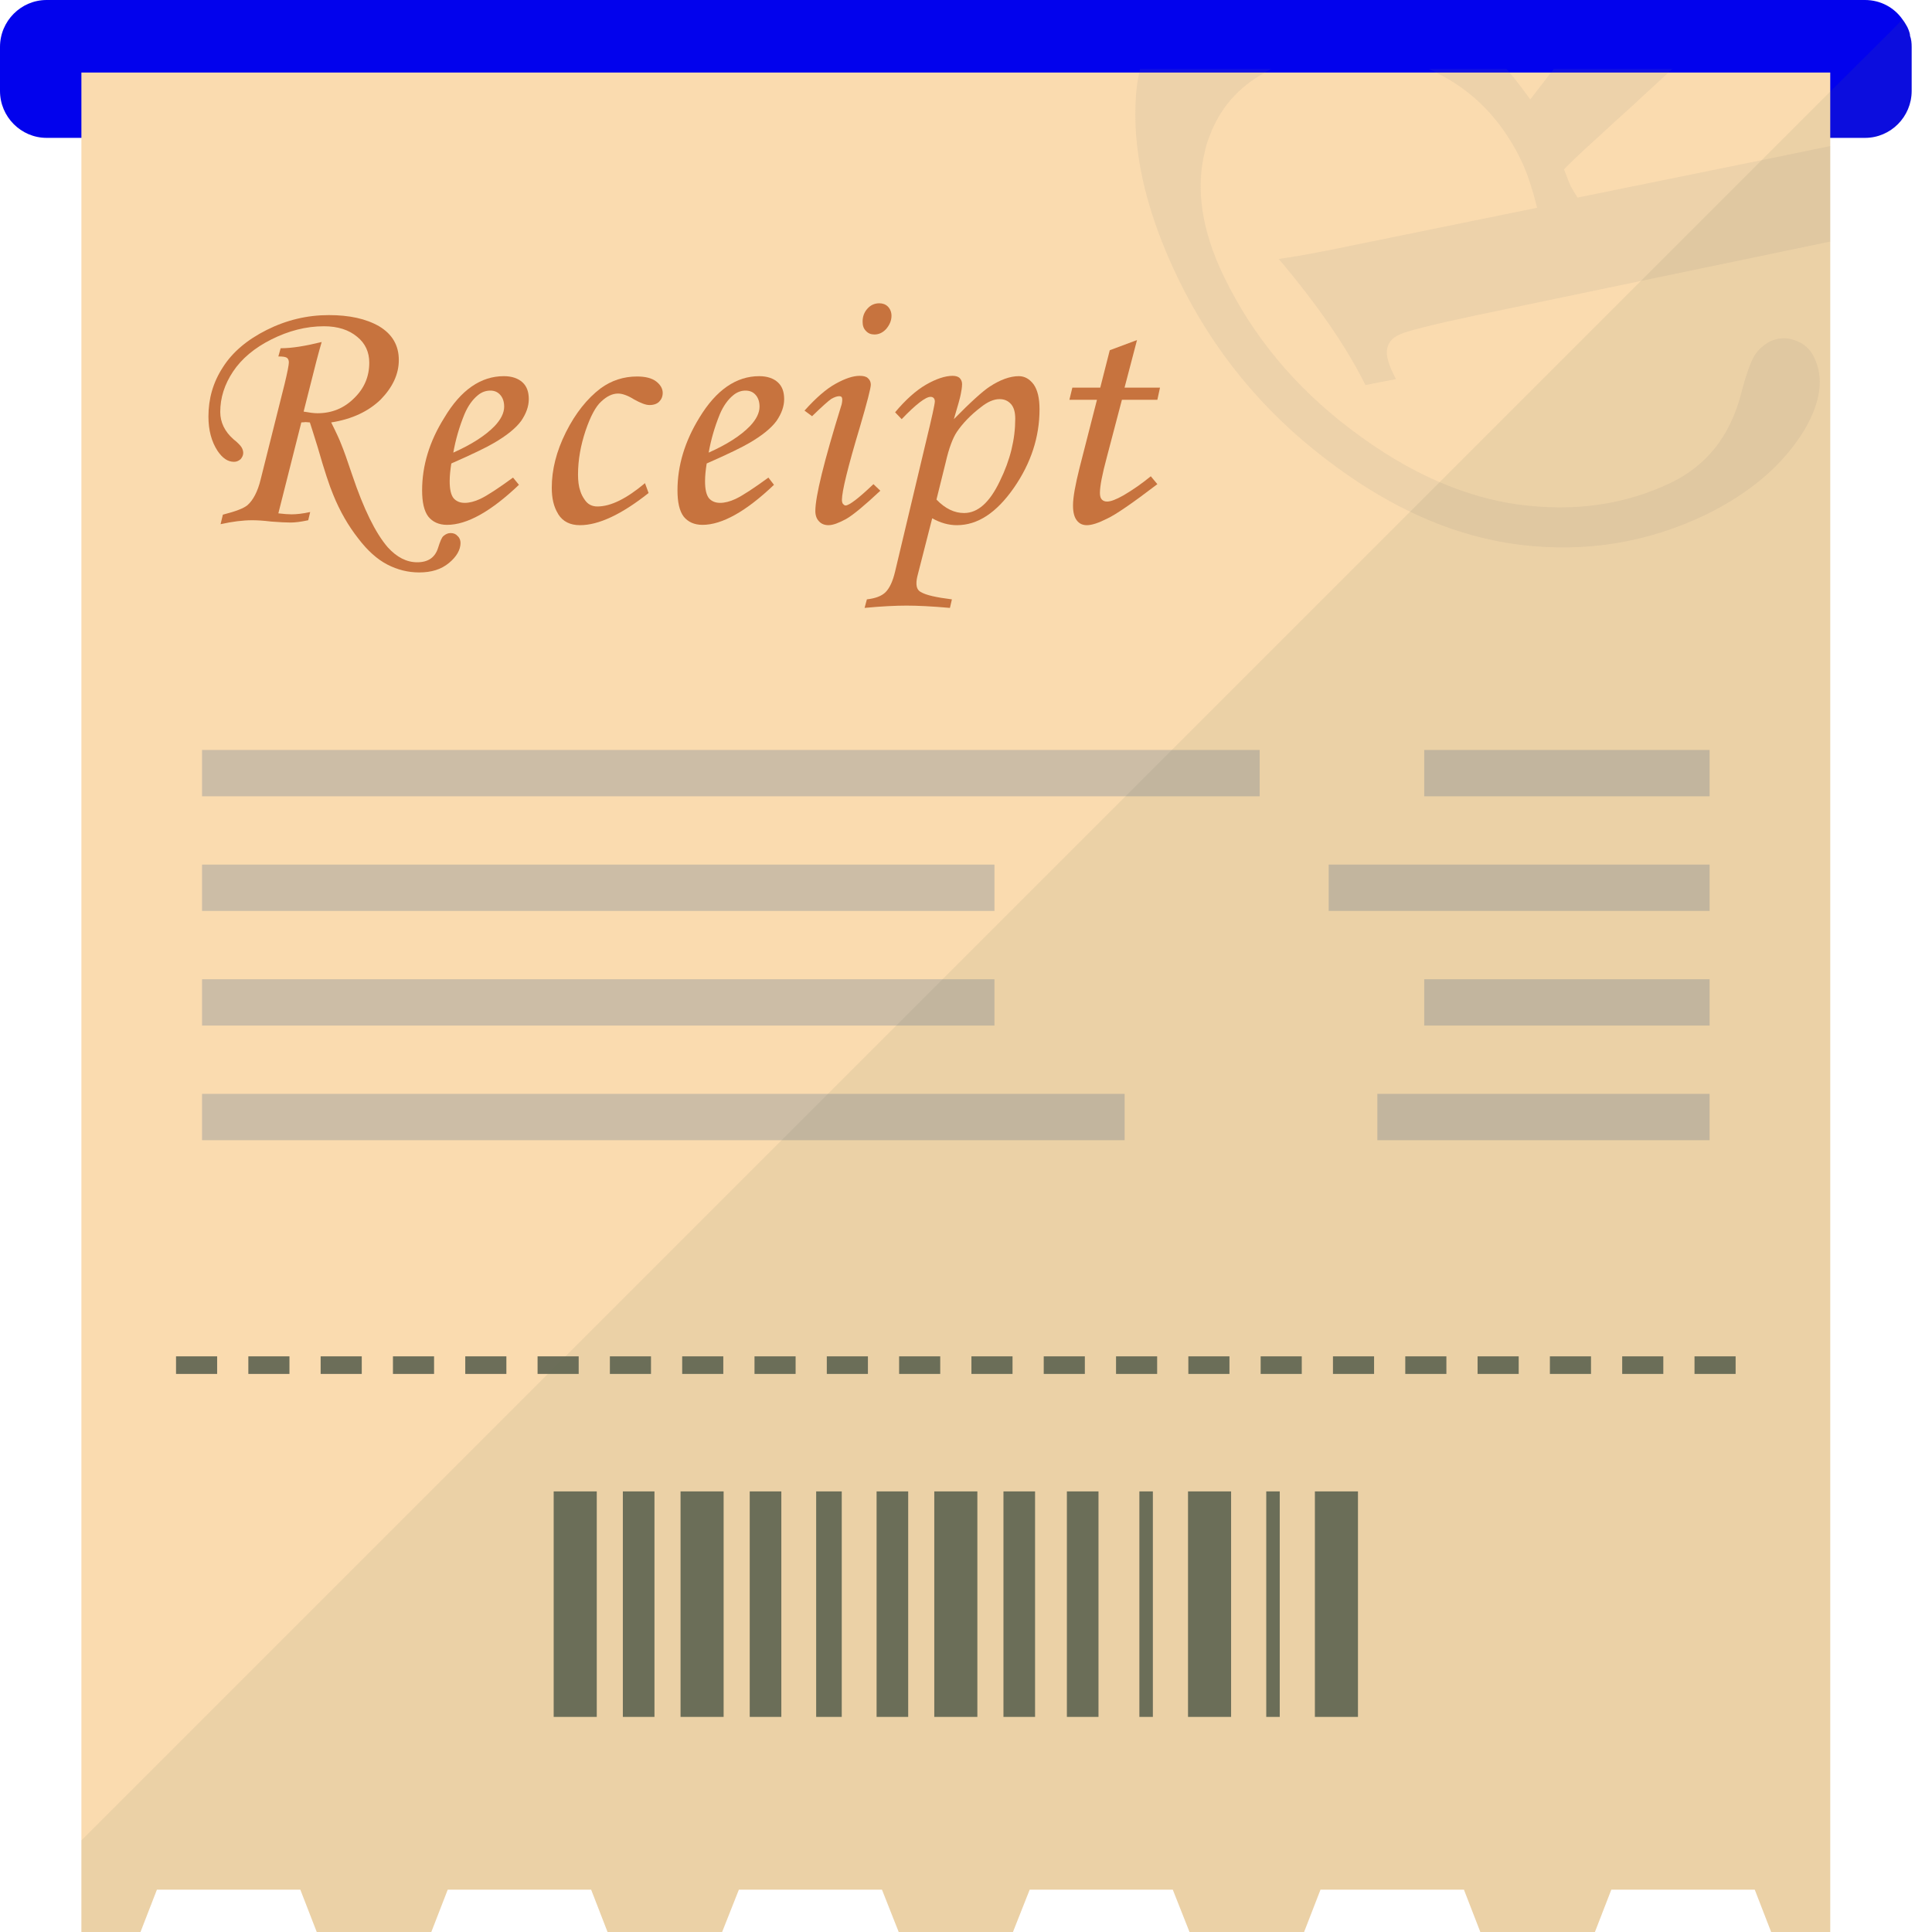 <!DOCTYPE svg PUBLIC "-//W3C//DTD SVG 1.1//EN" "http://www.w3.org/Graphics/SVG/1.1/DTD/svg11.dtd">
<!-- Uploaded to: SVG Repo, www.svgrepo.com, Transformed by: SVG Repo Mixer Tools -->
<svg version="1.1" id="_x36_" xmlns="http://www.w3.org/2000/svg" xmlns:xlink="http://www.w3.org/1999/xlink" viewBox="0 0 512 512" xml:space="preserve" width="64px" height="64px" fill="#000000">
<g id="SVGRepo_bgCarrier" stroke-width="0"/>
<g id="SVGRepo_tracerCarrier" stroke-linecap="round" stroke-linejoin="round"/>
<g id="SVGRepo_iconCarrier"> <g> <g> <path style="fill:#0202ed;" d="M506.607,12.439v11.656c0,6.871-5.567,12.44-12.352,12.44H12.352C5.567,36.535,0,30.966,0,24.095 V12.439C0,5.567,5.567,0,12.352,0h481.903c4.088,0,7.742,2.001,9.917,5.132c0.348,0.435,0.609,0.871,0.87,1.305 c0.087,0.174,0.261,0.434,0.348,0.608c0.174,0.261,0.261,0.609,0.435,0.958c0.174,0.521,0.348,0.956,0.348,1.478 C506.52,10.439,506.607,11.395,506.607,12.439z"/> <polygon style="fill:#FADBAF;" points="485.034,19.224 485.034,512 469.377,512 465.028,500.779 427.015,500.779 422.666,512 392.307,512 387.958,500.779 349.945,500.779 345.596,512 315.237,512 310.801,500.779 272.875,500.779 268.439,512 238.168,512 233.732,500.779 195.806,500.779 191.369,512 161.011,512 156.662,500.779 118.649,500.779 114.3,512 83.942,512 79.592,500.779 41.58,500.779 37.23,512 21.572,512 21.572,19.224 "/> <g> <path style="fill:#C7733E;" d="M121.259,142.048c-0.435-0.521-1.044-0.783-1.827-0.783c-0.695,0-1.304,0.261-1.913,0.783 c-0.435,0.348-0.87,1.392-1.392,3.045c-0.783,2.609-2.609,3.914-5.567,3.914c-2.784,0-5.393-1.305-7.829-4.001 c-3.218-3.741-6.35-10.091-9.395-19.138c-1.304-3.914-2.261-6.611-2.957-8.263c-0.348-0.957-1.218-2.87-2.609-5.654 c5.567-0.87,9.916-2.958,13.134-6.089c3.132-3.22,4.785-6.698,4.785-10.439c0-3.914-1.74-6.871-5.22-8.959 c-3.479-2.001-7.915-2.958-13.309-2.958c-5.741,0-11.222,1.305-16.44,3.914c-5.219,2.61-9.133,5.915-11.656,9.918 c-2.61,4.001-3.827,8.35-3.827,13.048c0,3.566,0.783,6.611,2.436,9.133c1.305,1.913,2.697,2.87,4.349,2.87 c0.696,0,1.218-0.261,1.74-0.696c0.435-0.521,0.695-1.044,0.695-1.653c0-0.521-0.174-1.043-0.435-1.478 c-0.261-0.435-0.957-1.218-2.175-2.175c-2.262-2-3.479-4.436-3.479-7.22c0-3.74,1.131-7.307,3.392-10.699 c2.262-3.391,5.654-6.263,10.178-8.524c4.523-2.262,9.133-3.479,13.918-3.479c3.653,0,6.611,0.956,8.786,2.783 c2.175,1.739,3.218,4.088,3.218,6.871c0,3.654-1.305,6.785-4.002,9.395c-2.697,2.697-5.915,4.001-9.742,4.001 c-0.957,0-2.175-0.174-3.653-0.435l3.393-13.395c0.609-2.262,1.044-3.915,1.392-5.045c-4.262,1.043-7.828,1.652-10.873,1.652 l-0.609,2.175c1.131,0,1.827,0.087,2.262,0.348c0.348,0.261,0.522,0.695,0.522,1.217c0,0.61-0.348,2.523-1.131,5.743 l-6.35,25.312c-0.783,3.218-2.001,5.48-3.48,6.785c-1.044,0.87-3.131,1.652-6.524,2.523l-0.609,2.522 c3.131-0.696,5.915-1.044,8.35-1.044c1.305,0,2.958,0.087,5.045,0.348c2.262,0.174,4.001,0.261,5.132,0.261 c1.131,0,2.697-0.174,4.698-0.609l0.522-2.175c-2.001,0.435-3.653,0.609-4.958,0.609c-0.87,0-2-0.087-3.48-0.261l6.089-24.095 c0.522,0,0.87-0.087,1.131-0.087l1.131,0.087c0.261,0.782,0.957,2.957,2.088,6.611c1.74,6.089,3.131,10.264,4.089,12.525 c1.826,4.523,4.088,8.35,6.611,11.57c2.436,3.218,5.045,5.566,7.742,6.959c2.697,1.391,5.48,2.088,8.438,2.088 c3.218,0,5.828-0.784,7.915-2.523c2.001-1.653,3.045-3.48,3.045-5.307C122.042,143.179,121.78,142.483,121.259,142.048z"/> <path style="fill:#C7733E;" d="M130.827,117.431c3.48-2,5.915-4.002,7.307-5.915c1.305-1.913,2-3.827,2-5.74 c0-1.913-0.522-3.393-1.653-4.436c-1.131-1.045-2.784-1.653-4.958-1.653c-6.089,0-11.395,3.654-15.744,10.96 c-4.001,6.351-5.915,12.788-5.915,19.312c0,3.13,0.522,5.479,1.653,6.958c1.131,1.392,2.784,2.175,4.958,2.175 c5.306,0,11.656-3.567,19.05-10.612l-1.566-1.915c-3.827,2.784-6.698,4.698-8.699,5.655c-1.479,0.694-2.871,1.043-4.089,1.043 c-1.304,0-2.261-0.434-2.957-1.217c-0.696-0.871-1.044-2.349-1.044-4.523c0-1.479,0.174-3.045,0.435-4.698 C125.347,120.301,129.088,118.475,130.827,117.431z M123.085,109.776c0.957-2.262,2.175-3.914,3.566-5.046 c1.044-0.869,2.175-1.217,3.306-1.217c1.044,0,1.913,0.348,2.609,1.13c0.696,0.784,1.044,1.827,1.044,3.132 c0,1.652-0.87,3.391-2.522,5.132c-2.436,2.523-6.089,4.871-10.96,7.045C120.737,116.562,121.693,113.169,123.085,109.776z"/> <path style="fill:#C7733E;" d="M173.885,101.078c-1.131-0.87-2.871-1.305-5.045-1.305c-3.566,0-6.785,1.044-9.655,3.131 c-3.566,2.697-6.698,6.611-9.221,11.657c-2.522,5.045-3.74,9.915-3.74,14.7c0,2.784,0.522,5.046,1.653,6.872 c0,0.087,0.087,0.087,0.087,0.174c1.218,1.913,3.131,2.87,5.741,2.87c4.958,0,11.047-2.87,18.18-8.524l-0.957-2.61 c-4.871,4.089-9.047,6.177-12.613,6.177c-1.479,0-2.609-0.609-3.393-1.827c-0.435-0.608-0.87-1.392-1.131-2.262 c-0.435-1.218-0.609-2.696-0.609-4.349c0-3.914,0.696-7.742,2.001-11.656c1.305-3.827,2.697-6.437,4.175-7.742 c1.479-1.392,2.957-2.088,4.436-2.088c1.131,0,2.609,0.521,4.262,1.566c1.74,0.956,3.044,1.478,4.088,1.478 c1.131,0,2.001-0.348,2.523-0.87c0.609-0.608,0.957-1.392,0.957-2.349C175.625,102.991,175.016,101.947,173.885,101.078z"/> <path style="fill:#C7733E;" d="M198.502,117.431c3.48-2,5.915-4.002,7.307-5.915c1.305-1.913,2.001-3.827,2.001-5.74 c0-1.913-0.522-3.393-1.653-4.436c-1.131-1.045-2.784-1.653-4.958-1.653c-6.089,0-11.395,3.654-15.832,10.96 c-3.914,6.351-5.828,12.788-5.828,19.312c0,3.13,0.522,5.479,1.653,6.958c1.131,1.392,2.784,2.175,4.958,2.175 c5.219,0,11.569-3.567,18.963-10.612l-1.479-1.915c-3.827,2.784-6.698,4.698-8.699,5.655c-1.479,0.694-2.87,1.043-4.088,1.043 c-1.305,0-2.262-0.434-2.958-1.217c-0.695-0.871-1.044-2.349-1.044-4.523c0-1.479,0.174-3.045,0.435-4.698 C193.022,120.301,196.762,118.475,198.502,117.431z M190.76,109.776c0.957-2.262,2.175-3.914,3.567-5.046 c1.044-0.869,2.175-1.217,3.218-1.217c1.131,0,2.001,0.348,2.697,1.13c0.696,0.784,1.044,1.827,1.044,3.132 c0,1.652-0.87,3.391-2.523,5.132c-2.435,2.523-6.089,4.871-10.96,7.045C188.412,116.562,189.369,113.169,190.76,109.776z"/> <path style="fill:#C7733E;" d="M231.47,128.305c-3.915,3.741-6.437,5.654-7.394,5.654c-0.261,0-0.435-0.174-0.696-0.435 c-0.174-0.261-0.261-0.61-0.261-1.044c0-2.262,1.566-8.699,4.784-19.398c1.913-6.524,2.871-10.265,2.871-11.134 c0-0.696-0.261-1.305-0.783-1.739c-0.435-0.435-1.218-0.608-2.175-0.608c-1.74,0-3.827,0.694-6.35,2.088 c-2.523,1.391-5.219,3.74-8.264,7.132l2,1.479c2.697-2.61,4.349-4.089,5.132-4.61c0.783-0.435,1.479-0.697,2.088-0.697 c0.522,0,0.783,0.261,0.783,0.871c0,0.521-0.087,1.217-0.348,1.913c-4.523,14.613-6.785,23.834-6.785,27.661 c0,1.132,0.348,2.088,0.957,2.697c0.609,0.695,1.479,1.044,2.522,1.044c1.218,0,2.784-0.608,4.698-1.653 c1.826-1.043,4.871-3.566,9.046-7.48L231.47,128.305z M235.297,81.245c-0.609-0.608-1.392-0.87-2.262-0.87 c-1.217,0-2.261,0.434-3.131,1.392c-0.87,0.957-1.304,2.088-1.304,3.479c0,1.045,0.261,1.827,0.87,2.436 c0.609,0.697,1.392,0.958,2.262,0.958c1.131,0,2.175-0.435,3.131-1.479c0.87-1.044,1.392-2.175,1.392-3.48 C236.254,82.724,235.906,81.854,235.297,81.245z"/> <path style="fill:#C7733E;" d="M273.919,101.86c-1.044-1.392-2.348-2.175-3.914-2.175c-2.348,0-4.958,0.957-7.741,2.783 c-1.74,1.132-4.871,3.915-9.482,8.613c1.044-3.48,1.653-5.654,1.827-6.611c0.174-0.87,0.348-1.827,0.348-2.696 c0-0.697-0.261-1.219-0.696-1.653c-0.435-0.348-1.044-0.521-1.826-0.521c-1.914,0-4.349,0.782-7.046,2.348 c-2.697,1.566-5.393,4.002-8.177,7.307l1.74,1.827c3.74-3.915,6.35-5.915,7.654-5.915c0.696,0,1.131,0.435,1.131,1.218 c0,0.696-0.783,4.262-2.348,10.699l-8.177,34.36c-0.609,2.609-1.479,4.436-2.523,5.479c-1.044,1.045-2.697,1.653-4.958,1.915 l-0.608,2.262c4.523-0.435,8.263-0.608,11.134-0.608c2.784,0,6.611,0.173,11.482,0.608l0.522-2.262 c-4.175-0.521-6.872-1.131-8.177-1.915c-0.87-0.434-1.218-1.217-1.218-2.348c0-0.608,0.087-1.305,0.348-2.262l3.827-14.962 c2.175,1.219,4.349,1.827,6.524,1.827c5.567,0,10.525-3.306,15.135-9.917c4.523-6.524,6.785-13.483,6.785-20.79 C275.485,105.514,274.963,103.34,273.919,101.86z M264.96,127.522c-2.697,5.653-5.828,8.437-9.482,8.437 c-2.522,0-4.958-1.131-7.306-3.567l2.435-9.829c0.87-3.827,1.914-6.524,2.958-8.089c1.479-2.175,3.566-4.436,6.437-6.611 c1.74-1.392,3.393-2.088,4.871-2.088c1.304,0,2.262,0.434,3.044,1.304c0.783,0.871,1.131,2.175,1.131,3.915 C269.048,116.387,267.743,121.868,264.96,127.522z"/> <path style="fill:#C7733E;" d="M297.318,105.95h9.395l0.696-3.219h-9.395l3.305-12.613l-7.22,2.697l-2.522,9.916h-7.394 l-0.783,3.219h7.307l-4.61,18.006c-1.131,4.523-1.74,7.829-1.74,10.004c0,1.826,0.348,3.131,1.044,4.001 c0.609,0.784,1.479,1.218,2.609,1.218c1.392,0,3.132-0.608,5.393-1.74c2.262-1.043,6.698-4.088,13.309-9.133l-1.74-2.088 c-2.349,1.913-4.697,3.567-7.22,5.045c-2.001,1.131-3.392,1.652-4.349,1.652c-0.609,0-1.044-0.173-1.392-0.521 c-0.348-0.347-0.522-0.957-0.522-1.739c0-1.827,0.609-4.958,1.827-9.481L297.318,105.95z"/> </g> <path style="opacity:0.1;fill:#808081;" d="M466.854,42.449l-48.799,9.917c-0.957-1.566-1.74-2.783-2.088-3.654l-1.479-3.827 c1.217-1.305,4.088-4.088,8.785-8.35c2.61-2.436,5.915-5.394,9.743-8.873c3.219-3.045,6.35-5.828,9.133-8.438 c0.348-0.347,0.696-0.608,1.044-0.957h-31.402c-0.261,0.261-0.435,0.61-0.783,0.957c-1.566,2.089-3.393,4.436-5.48,7.132 c-1.827-2.522-3.566-4.871-5.48-7.132c-0.261-0.347-0.522-0.608-0.783-0.957h-20.616c0.608,0.261,1.305,0.61,1.913,0.957 c8.003,3.915,14.44,9.742,19.224,17.311c1.217,1.826,2.262,3.74,3.218,5.74c1.653,3.306,3.044,7.568,4.349,12.787l-49.495,10.091 c-8.264,1.74-14.614,2.87-18.963,3.48c10.351,12.264,18.006,23.399,22.964,33.402l8.09-1.566 c-1.914-3.566-2.697-6.263-2.349-7.915c0.261-1.739,1.304-2.958,3.131-3.827c1.914-0.958,8.786-2.697,20.703-5.22l43.406-9.047 l50.191-10.438V38.709L466.854,42.449z M480.772,94.728c-1.044-2.262-2.784-3.741-5.045-4.523 c-2.262-0.87-4.523-0.696-6.611,0.261c-1.653,0.87-3.044,2.088-4.088,3.653c-1.044,1.653-2.349,5.22-3.74,10.699 c-2.958,10.873-9.047,18.529-18.354,23.053c-12.265,5.914-25.748,7.828-40.622,5.827c-6.959-0.957-13.831-2.958-20.79-5.915 c-7.916-3.394-15.745-8.09-23.66-14.093c-14.788-11.222-25.922-24.704-33.49-40.361c-5.915-12.179-7.568-23.313-5.045-33.316 c0.261-1.218,0.609-2.349,1.044-3.479c2.697-7.569,7.655-13.396,14.874-17.311c0.522-0.347,1.131-0.696,1.74-0.957h-34.882 c-0.086,0.348-0.174,0.61-0.174,0.957c-0.435,1.914-0.696,3.828-0.87,5.915c-0.261,3.653-0.261,7.481,0.087,11.396 c0.957,11.482,4.611,23.921,11.047,37.229c9.22,19.05,22.268,35.056,39.317,48.017c7.394,5.654,14.788,10.265,22.182,13.83 c9.742,4.698,19.485,7.568,29.314,8.786c17.31,2.088,33.664-0.609,49.06-8.002c11.917-5.829,20.702-13.396,26.269-22.704 C482.512,106.471,483.382,100.121,480.772,94.728z"/> <g> <rect x="53.547" y="198.75" style="fill:#CCBDA6;" width="280.282" height="12.278"/> <rect x="53.547" y="229.128" style="fill:#CCBDA6;" width="209.992" height="12.278"/> <rect x="53.547" y="259.507" style="fill:#CCBDA6;" width="209.992" height="12.278"/> <rect x="53.547" y="289.886" style="fill:#CCBDA6;" width="244.491" height="12.278"/> <rect x="352.116" y="229.128" style="fill:#CCBDA6;" width="100.944" height="12.278"/> <rect x="377.431" y="198.75" style="fill:#CCBDA6;" width="75.629" height="12.278"/> <rect x="377.431" y="259.507" style="fill:#CCBDA6;" width="75.629" height="12.278"/> <rect x="365.006" y="289.886" style="fill:#CCBDA6;" width="88.053" height="12.278"/> </g> <g> <rect x="46.65" y="359.444" style="fill:#6C6E59;" width="10.895" height="4.661"/> <rect x="65.813" y="359.444" style="fill:#6C6E59;" width="10.895" height="4.661"/> <rect x="84.975" y="359.444" style="fill:#6C6E59;" width="10.895" height="4.661"/> <rect x="104.137" y="359.444" style="fill:#6C6E59;" width="10.895" height="4.661"/> <rect x="123.3" y="359.444" style="fill:#6C6E59;" width="10.895" height="4.661"/> <rect x="142.462" y="359.444" style="fill:#6C6E59;" width="10.895" height="4.661"/> <rect x="161.625" y="359.444" style="fill:#6C6E59;" width="10.895" height="4.661"/> <rect x="180.787" y="359.444" style="fill:#6C6E59;" width="10.895" height="4.661"/> <rect x="199.95" y="359.444" style="fill:#6C6E59;" width="10.895" height="4.661"/> <rect x="219.112" y="359.444" style="fill:#6C6E59;" width="10.895" height="4.661"/> <rect x="238.275" y="359.444" style="fill:#6C6E59;" width="10.895" height="4.661"/> <rect x="257.437" y="359.444" style="fill:#6C6E59;" width="10.895" height="4.661"/> <rect x="276.6" y="359.444" style="fill:#6C6E59;" width="10.895" height="4.661"/> <rect x="295.762" y="359.444" style="fill:#6C6E59;" width="10.895" height="4.661"/> <rect x="314.924" y="359.444" style="fill:#6C6E59;" width="10.895" height="4.661"/> <rect x="334.087" y="359.444" style="fill:#6C6E59;" width="10.895" height="4.661"/> <rect x="353.25" y="359.444" style="fill:#6C6E59;" width="10.895" height="4.661"/> <rect x="372.412" y="359.444" style="fill:#6C6E59;" width="10.895" height="4.661"/> <rect x="391.574" y="359.444" style="fill:#6C6E59;" width="10.895" height="4.661"/> <rect x="410.737" y="359.444" style="fill:#6C6E59;" width="10.895" height="4.661"/> <rect x="429.899" y="359.444" style="fill:#6C6E59;" width="10.895" height="4.661"/> <rect x="449.062" y="359.444" style="fill:#6C6E59;" width="10.895" height="4.661"/> </g> <g> <rect x="146.731" y="395.237" style="fill:#6C6E59;" width="11.417" height="59.76"/> <rect x="165.062" y="395.237" style="fill:#6C6E59;" width="8.377" height="59.76"/> <rect x="180.352" y="395.237" style="fill:#6C6E59;" width="11.417" height="59.76"/> <rect x="216.292" y="395.237" style="fill:#6C6E59;" width="6.781" height="59.76"/> <rect x="198.684" y="395.237" style="fill:#6C6E59;" width="8.377" height="59.76"/> <rect x="247.595" y="395.237" style="fill:#6C6E59;" width="11.417" height="59.76"/> <rect x="232.305" y="395.237" style="fill:#6C6E59;" width="8.376" height="59.76"/> <rect x="301.948" y="395.237" style="fill:#6C6E59;" width="3.574" height="59.76"/> <rect x="335.57" y="395.237" style="fill:#6C6E59;" width="3.574" height="59.76"/> <rect x="265.926" y="395.237" style="fill:#6C6E59;" width="8.377" height="59.76"/> <rect x="314.837" y="395.237" style="fill:#6C6E59;" width="11.417" height="59.76"/> <rect x="282.736" y="395.237" style="fill:#6C6E59;" width="8.377" height="59.76"/> <rect x="348.458" y="395.237" style="fill:#6C6E59;" width="11.417" height="59.76"/> </g> </g> <path style="opacity:0.1;fill:#6C6E59;" d="M506.607,12.439v11.656c0,6.871-5.567,12.44-12.352,12.44h-9.221V512h-15.657 l-4.349-11.221h-38.013L422.666,512h-30.358l-4.349-11.221h-38.013L345.596,512h-30.358l-4.436-11.221h-37.926L268.439,512h-30.271 l-4.436-11.221h-37.926L191.369,512h-30.358l-4.349-11.221h-38.013L114.3,512H83.942l-4.349-11.221H41.58L37.23,512H21.572v-24.27 L207.114,302.19l12.265-12.265l18.18-18.18l12.265-12.265l48.451-48.451l186.759-186.76l16.179-16.091l2.958-3.045 C505.737,7.132,506.607,9.655,506.607,12.439z"/> </g> </g>
</svg>